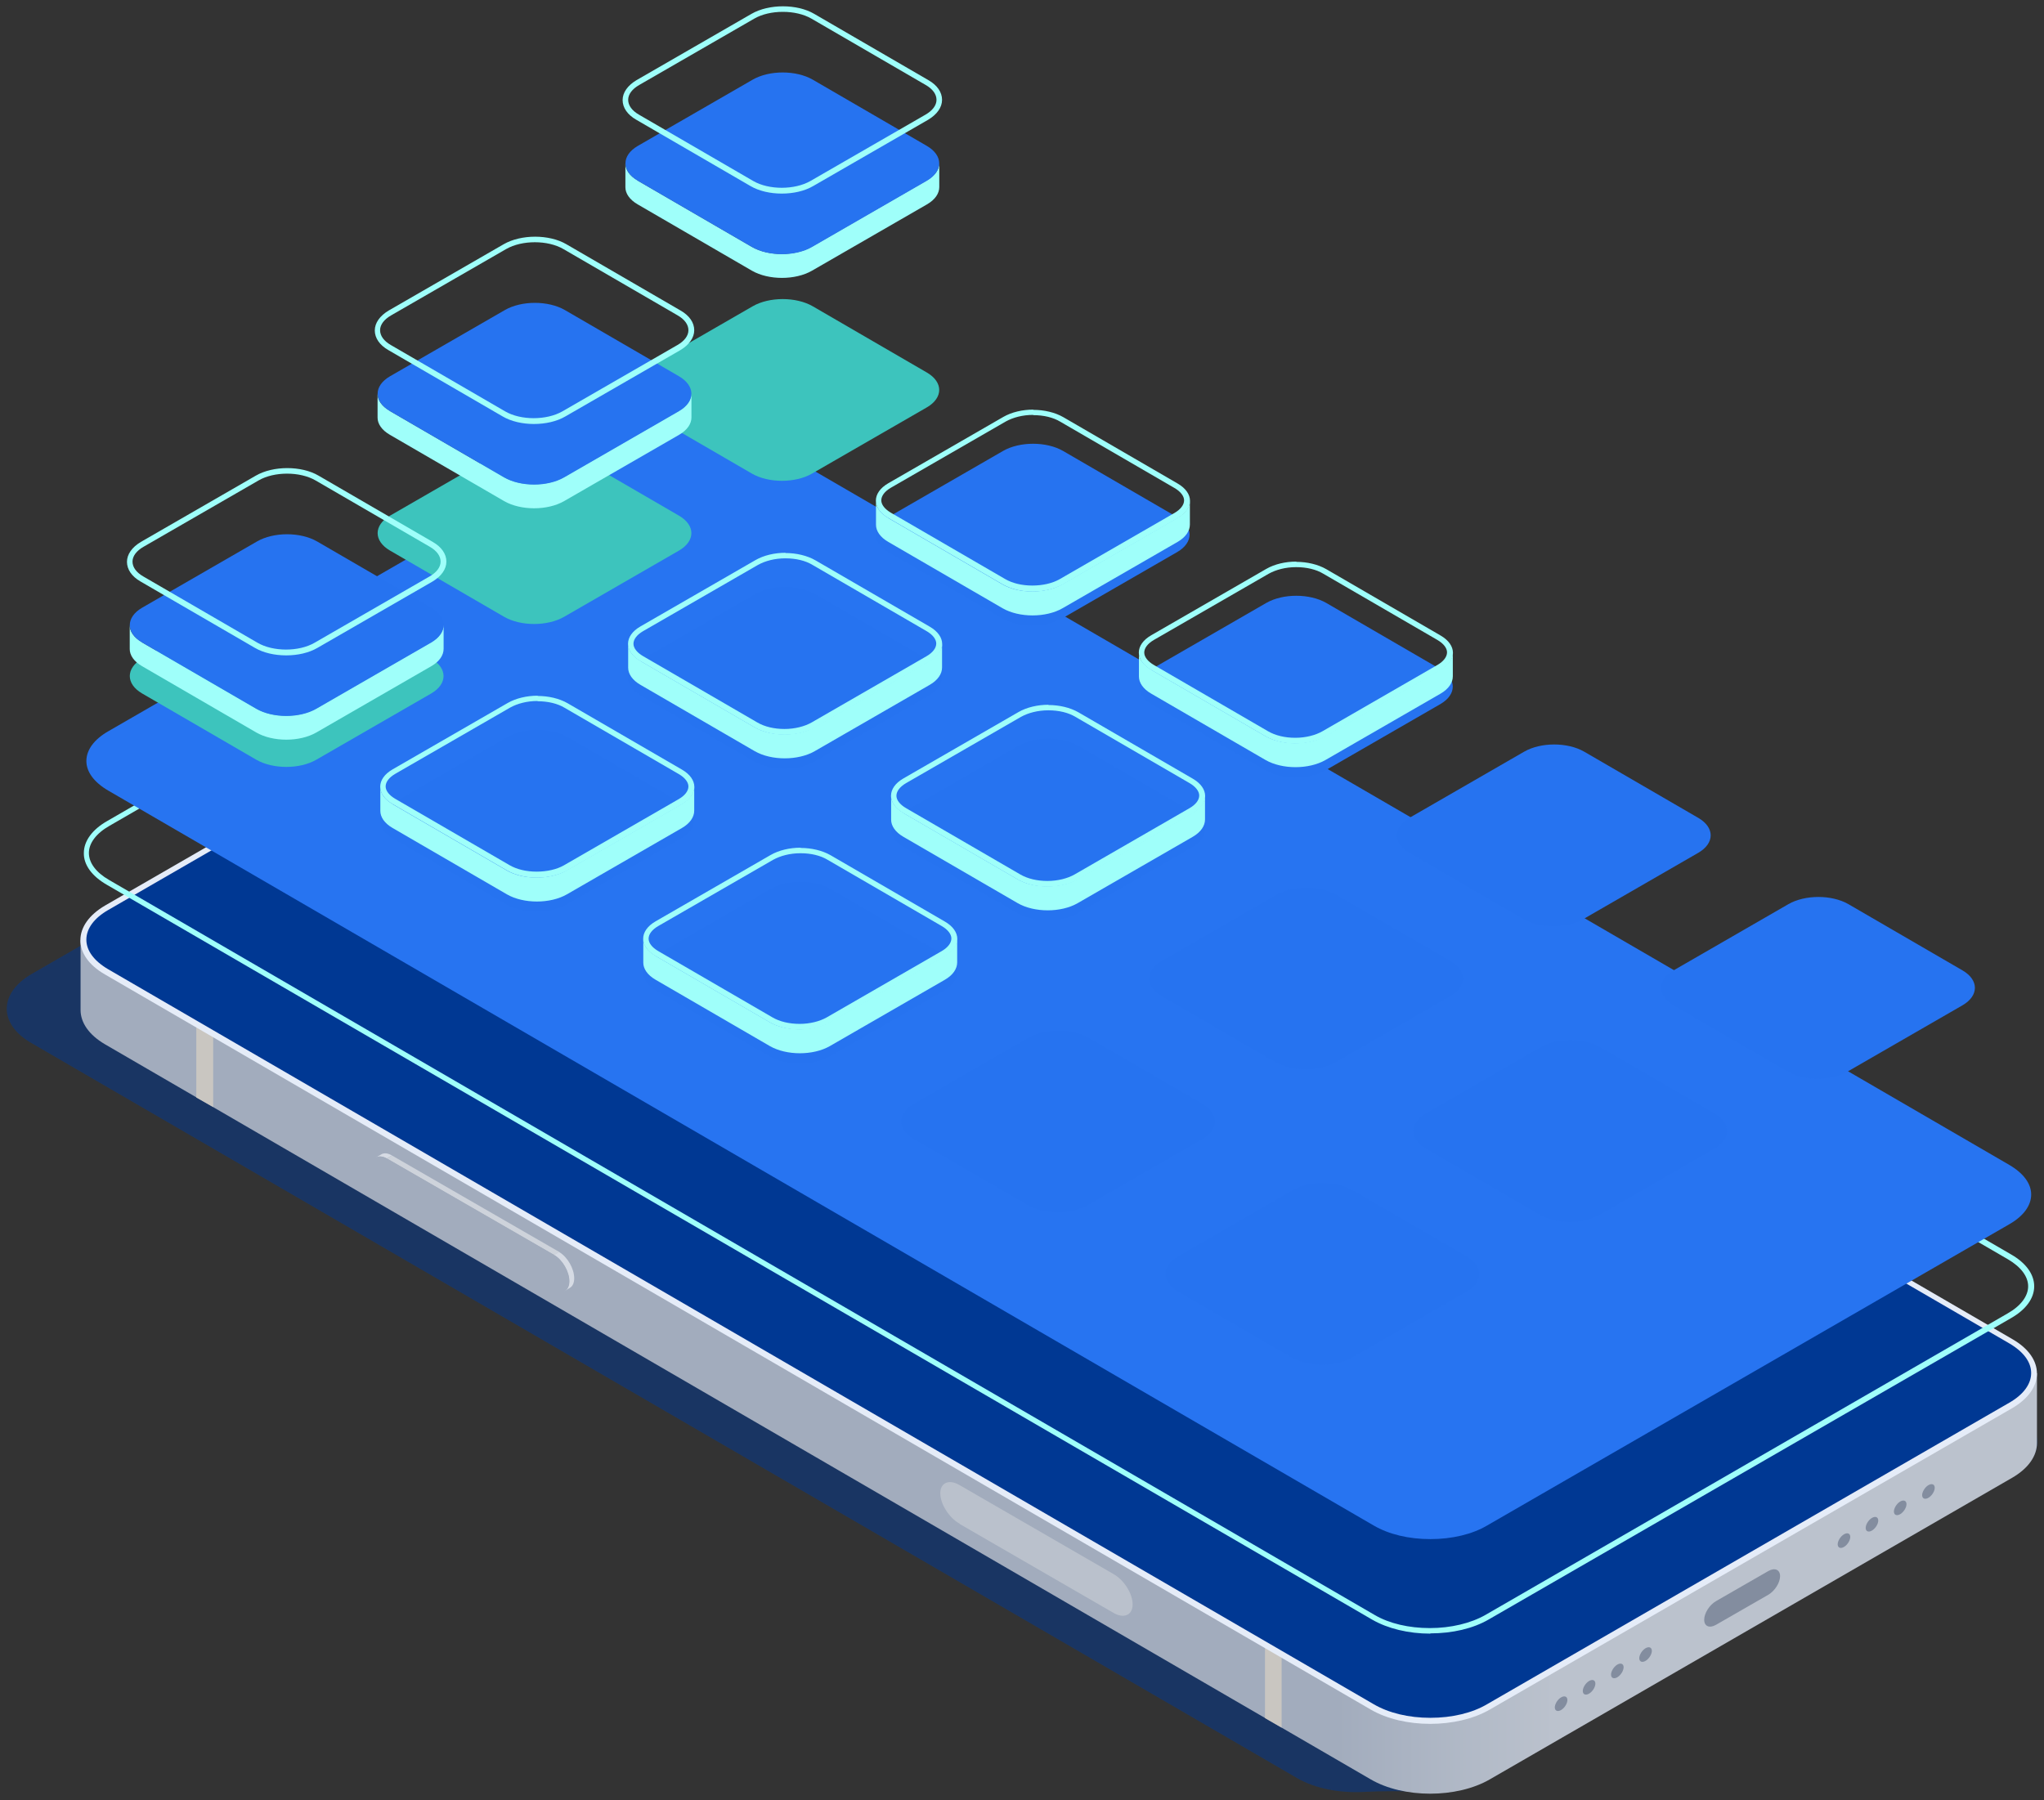 <svg width="151" height="133" viewBox="0 0 151 133" fill="none" xmlns="http://www.w3.org/2000/svg">
<rect x="0" y="0" width="151" height="133" fill="#333333" stroke="none"/>
<g style="mix-blend-mode:multiply" opacity="0.5">
<path d="M148.675 104.02L55.178 49.71C53.26 48.592 50.373 48.369 48.044 49.039C45.716 48.387 42.848 48.592 40.911 49.71L2.339 71.966C-0.101 73.382 -0.119 75.673 2.32 77.07L95.817 131.38C97.158 132.162 98.984 132.497 100.734 132.404C102.206 132.33 103.677 132.33 105.148 132.404C106.918 132.497 108.724 132.162 110.084 131.38L148.656 109.123C151.096 107.708 151.114 105.417 148.693 104.02H148.675Z" fill="#003893"/>
</g>
<path d="M150.481 101.468V106.627C150.481 107.559 149.866 108.49 148.637 109.198L110.065 131.473C107.625 132.888 103.676 132.888 101.255 131.473L7.758 77.163C6.548 76.455 5.952 75.542 5.952 74.63V69.471L150.499 101.468H150.481Z" fill="url(#paint0_linear_198_1593)"/>
<path d="M94.68 127.655L93.451 126.947V117.84L94.68 118.548V127.655Z" fill="#C9C6C1"/>
<path d="M15.749 81.801L14.501 81.093V72.265L15.749 72.972V81.801Z" fill="#C9C6C1"/>
<path d="M7.777 66.9C5.338 68.316 5.319 70.607 7.759 72.004L101.256 126.314C103.677 127.729 107.625 127.729 110.065 126.314L148.637 104.057C151.077 102.641 151.096 100.351 148.675 98.954L55.178 44.644C52.757 43.228 48.808 43.228 46.35 44.644L7.777 66.9Z" fill="#E5ECF8"/>
<path d="M105.669 126.928C107.252 126.928 108.761 126.574 109.86 125.922L148.432 103.647C149.475 103.051 150.052 102.269 150.052 101.449C150.052 100.648 149.493 99.885 148.45 99.27L54.954 44.96C53.836 44.308 52.365 43.954 50.763 43.954C49.161 43.954 47.69 44.308 46.572 44.96L8 67.235C6.957 67.831 6.38 68.613 6.38 69.433C6.38 70.234 6.939 70.997 7.982 71.612L101.479 125.922C102.596 126.574 104.067 126.928 105.669 126.928Z" fill="#003893"/>
<path d="M70.897 112.606L82.239 119.162C83.022 119.628 83.673 119.348 83.673 118.548C83.673 117.747 83.04 116.741 82.239 116.294L70.897 109.738C70.115 109.272 69.463 109.552 69.463 110.334C69.463 111.116 70.096 112.141 70.897 112.588V112.606Z" fill="#BAC1CC"/>
<path d="M115.559 125.345C115.783 125.345 115.857 125.587 115.727 125.885C115.596 126.183 115.317 126.425 115.093 126.425C114.87 126.425 114.795 126.183 114.926 125.885C115.056 125.587 115.336 125.345 115.559 125.345ZM116.993 124.674C116.863 124.972 116.937 125.214 117.161 125.214C117.384 125.214 117.664 124.972 117.794 124.674C117.924 124.376 117.85 124.134 117.626 124.134C117.403 124.134 117.124 124.376 116.993 124.674ZM119.079 123.464C118.949 123.762 119.023 124.004 119.247 124.004C119.47 124.004 119.75 123.762 119.88 123.464C120.01 123.166 119.936 122.923 119.712 122.923C119.489 122.923 119.21 123.166 119.079 123.464ZM121.165 122.253C121.035 122.551 121.109 122.793 121.333 122.793C121.556 122.793 121.836 122.551 121.966 122.253C122.096 121.955 122.022 121.713 121.798 121.713C121.575 121.713 121.296 121.955 121.165 122.253Z" fill="#838D9F"/>
<path d="M136.457 113.295C136.68 113.295 136.755 113.537 136.624 113.835C136.494 114.133 136.214 114.375 135.991 114.375C135.767 114.375 135.693 114.133 135.823 113.835C135.954 113.537 136.233 113.295 136.457 113.295ZM137.891 112.624C137.76 112.922 137.835 113.165 138.058 113.165C138.282 113.165 138.561 112.922 138.692 112.624C138.822 112.326 138.747 112.084 138.524 112.084C138.3 112.084 138.021 112.326 137.891 112.624ZM139.977 111.414C139.846 111.712 139.921 111.954 140.144 111.954C140.368 111.954 140.647 111.712 140.778 111.414C140.908 111.116 140.833 110.874 140.61 110.874C140.386 110.874 140.107 111.116 139.977 111.414ZM142.063 110.203C141.932 110.501 142.007 110.743 142.23 110.743C142.454 110.743 142.733 110.501 142.864 110.203C142.994 109.905 142.919 109.663 142.696 109.663C142.472 109.663 142.193 109.905 142.063 110.203Z" fill="#838D9F"/>
<path d="M126.772 120.055L130.627 117.839C131.111 117.56 131.503 116.945 131.503 116.461C131.503 115.977 131.111 115.809 130.627 116.088L126.772 118.305C126.288 118.584 125.897 119.199 125.897 119.683C125.897 120.167 126.288 120.335 126.772 120.055Z" fill="#838D9F"/>
<path d="M28.581 85.6L28.954 85.376C28.637 85.19 28.358 85.171 28.153 85.302L27.78 85.525C27.985 85.414 28.265 85.432 28.581 85.6Z" fill="#D6DBE4"/>
<path d="M40.948 92.733L41.321 92.509L28.954 85.376L28.581 85.6L40.948 92.733Z" fill="#CED3DB"/>
<path d="M41.73 95.378L42.103 95.154C42.308 95.043 42.42 94.782 42.42 94.447C42.42 93.739 41.917 92.864 41.302 92.51L40.93 92.733C41.544 93.087 42.047 93.963 42.047 94.67C42.047 95.024 41.917 95.266 41.712 95.378H41.73Z" fill="#D6DBE4"/>
<path d="M28.581 85.599C27.967 85.246 27.464 85.525 27.464 86.233C27.464 86.94 27.967 87.816 28.581 88.17L40.948 95.303C41.563 95.657 42.066 95.377 42.066 94.67C42.066 93.962 41.563 93.087 40.948 92.733L28.581 85.599Z" fill="#A2ACBD"/>
<path d="M24.149 63.529L42.047 53.192C43.798 52.186 43.798 50.547 42.047 49.542L40.389 48.592L16.14 62.598L17.797 63.548C19.548 64.553 22.379 64.553 24.13 63.548L24.149 63.529Z" fill="#1B161E"/>
<path d="M26.44 59.078C26.738 59.245 27.203 59.245 27.501 59.078L34.337 55.129C34.635 54.961 34.635 54.682 34.337 54.514C34.039 54.347 33.573 54.347 33.275 54.514L26.44 58.463C26.142 58.63 26.142 58.91 26.44 59.078Z" fill="#0D0B0F"/>
<path d="M21.877 60.94C21.709 61.294 22.082 61.667 22.696 61.76C23.311 61.853 23.963 61.648 24.13 61.275C24.298 60.922 23.925 60.549 23.311 60.456C22.696 60.363 22.044 60.568 21.877 60.94Z" fill="#0D0B0F"/>
<path d="M105.67 120.708C104.049 120.708 102.522 120.335 101.386 119.683L7.889 65.373C6.79 64.74 6.176 63.902 6.194 63.026C6.194 62.151 6.809 61.294 7.926 60.661L46.498 38.386C47.653 37.715 49.18 37.361 50.801 37.361C52.421 37.361 53.948 37.734 55.084 38.386L148.581 92.696C149.68 93.329 150.276 94.167 150.276 95.043C150.276 95.936 149.661 96.775 148.544 97.408L109.972 119.665C108.817 120.335 107.29 120.689 105.67 120.689V120.708ZM50.763 37.771C49.218 37.771 47.746 38.125 46.666 38.74L8.094 61.015C7.107 61.574 6.567 62.3 6.567 63.026C6.567 63.753 7.088 64.46 8.057 65.019L101.553 119.329C102.634 119.963 104.086 120.298 105.632 120.298C107.178 120.298 108.649 119.944 109.73 119.329L148.302 97.054C149.289 96.495 149.829 95.769 149.829 95.043C149.829 94.316 149.289 93.608 148.339 93.05L54.842 38.74C53.762 38.106 52.309 37.771 50.763 37.771Z" fill="#9FFFFA"/>
<path d="M105.67 113.724C107.253 113.724 108.762 113.37 109.861 112.718L148.433 90.461C149.476 89.865 150.053 89.083 150.053 88.263C150.053 87.463 149.495 86.699 148.452 86.084L54.955 31.774C53.837 31.122 52.366 30.769 50.764 30.769C49.162 30.769 47.691 31.122 46.574 31.774L8.001 54.031C6.958 54.627 6.381 55.409 6.381 56.229C6.381 57.03 6.94 57.793 7.983 58.408L101.48 112.718C102.597 113.37 104.068 113.724 105.67 113.724Z" fill="#2774F1"/>
<g style="mix-blend-mode:color-dodge">
<path d="M65.608 38.218L74.101 33.32C75.331 32.612 77.305 32.612 78.534 33.32L86.971 38.218C88.182 38.926 88.182 40.081 86.971 40.788L78.478 45.687C77.249 46.395 75.275 46.395 74.046 45.687L65.608 40.788C64.398 40.081 64.398 38.926 65.608 38.218Z" fill="#2673F0"/>
</g>
<g style="mix-blend-mode:screen">
<path d="M47.114 27.528L55.606 22.629C56.836 21.922 58.81 21.922 60.039 22.629L68.476 27.528C69.687 28.235 69.687 29.39 68.476 30.098L59.983 34.996C58.754 35.704 56.78 35.704 55.551 34.996L47.114 30.098C45.903 29.39 45.903 28.235 47.114 27.528Z" fill="#3DC4BD"/>
</g>
<g style="mix-blend-mode:color-dodge">
<path d="M47.3 48.797L55.793 43.899C57.022 43.191 58.996 43.191 60.226 43.899L68.663 48.797C69.873 49.505 69.873 50.66 68.663 51.367L60.17 56.266C58.941 56.974 56.966 56.974 55.737 56.266L47.3 51.367C46.089 50.66 46.089 49.505 47.3 48.797Z" fill="#2673F0"/>
</g>
<g style="mix-blend-mode:screen">
<path d="M28.805 38.107L37.298 33.209C38.527 32.501 40.502 32.501 41.731 33.209L50.168 38.107C51.379 38.815 51.379 39.969 50.168 40.677L41.675 45.575C40.446 46.283 38.471 46.283 37.242 45.575L28.805 40.677C27.595 39.969 27.595 38.815 28.805 38.107Z" fill="#3DC4BD"/>
</g>
<g style="mix-blend-mode:color-dodge">
<path d="M28.992 59.358L37.484 54.459C38.714 53.752 40.688 53.752 41.917 54.459L50.354 59.358C51.565 60.066 51.565 61.22 50.354 61.928L41.861 66.826C40.632 67.534 38.658 67.534 37.429 66.826L28.992 61.928C27.781 61.22 27.781 60.066 28.992 59.358Z" fill="#2673F0"/>
</g>
<g style="mix-blend-mode:screen">
<path d="M10.497 48.667L18.99 43.769C20.219 43.061 22.193 43.061 23.422 43.769L31.859 48.667C33.07 49.375 33.07 50.53 31.859 51.238L23.366 56.136C22.137 56.844 20.163 56.844 18.934 56.136L10.497 51.238C9.286 50.53 9.286 49.375 10.497 48.667Z" fill="#3DC4BD"/>
</g>
<path d="M65.608 38.274L74.045 43.173C75.255 43.88 77.248 43.88 78.478 43.173L86.971 38.274C87.585 37.92 87.902 37.455 87.902 36.989V38.759C87.902 39.224 87.604 39.69 86.989 40.044L78.496 44.942C77.267 45.65 75.293 45.65 74.064 44.942L65.626 40.044C65.012 39.69 64.714 39.224 64.714 38.777V37.008C64.714 37.474 65.012 37.92 65.626 38.274H65.608Z" fill="#9FFFFA"/>
<path d="M76.336 30.675C77.1 30.675 77.808 30.843 78.329 31.16L86.766 36.058C87.213 36.319 87.474 36.654 87.474 36.971C87.474 37.306 87.213 37.641 86.766 37.902L78.273 42.8C77.752 43.098 77.025 43.266 76.262 43.266C75.498 43.266 74.79 43.098 74.25 42.782L65.813 37.883C65.366 37.622 65.105 37.287 65.105 36.971C65.105 36.635 65.366 36.3 65.813 36.039L74.306 31.141C74.846 30.843 75.554 30.657 76.317 30.657L76.336 30.675ZM76.336 30.266C75.535 30.266 74.734 30.452 74.12 30.806L65.627 35.704C64.398 36.412 64.398 37.567 65.627 38.274L74.064 43.173C74.679 43.526 75.479 43.713 76.28 43.713C77.081 43.713 77.882 43.526 78.497 43.191L86.99 38.293C88.219 37.585 88.219 36.431 86.99 35.723L78.552 30.824C77.938 30.471 77.137 30.284 76.336 30.284V30.266Z" fill="#9FFFFA"/>
<path d="M47.095 13.335L55.532 18.233C56.742 18.941 58.735 18.941 59.965 18.233L68.457 13.335C69.072 12.981 69.389 12.515 69.389 12.05V13.819C69.389 14.285 69.091 14.75 68.476 15.104L59.983 20.003C58.754 20.71 56.78 20.71 55.55 20.003L47.113 15.104C46.499 14.75 46.201 14.285 46.201 13.838V12.068C46.201 12.534 46.499 12.981 47.113 13.335H47.095Z" fill="#9FFFFA"/>
<path d="M47.113 10.784L55.606 5.885C56.836 5.178 58.81 5.178 60.039 5.885L68.476 10.784C69.687 11.491 69.687 12.646 68.476 13.354L59.983 18.252C58.754 18.96 56.78 18.96 55.55 18.252L47.113 13.354C45.903 12.646 45.903 11.491 47.113 10.784Z" fill="#2673F0"/>
<path d="M47.3 48.835L55.737 53.733C56.947 54.441 58.94 54.441 60.169 53.733L68.662 48.835C69.277 48.481 69.594 48.015 69.594 47.55V49.319C69.594 49.785 69.296 50.25 68.681 50.604L60.188 55.503C58.959 56.21 56.984 56.21 55.755 55.503L47.318 50.604C46.703 50.25 46.406 49.785 46.406 49.338V47.568C46.406 48.034 46.703 48.481 47.318 48.835H47.3Z" fill="#9FFFFA"/>
<path d="M58.028 41.255C58.791 41.255 59.499 41.422 60.021 41.739L68.458 46.637C68.905 46.898 69.165 47.233 69.165 47.55C69.165 47.885 68.905 48.22 68.458 48.481L59.965 53.379C59.443 53.677 58.717 53.864 57.953 53.864C57.19 53.864 56.482 53.696 55.942 53.379L47.505 48.481C47.058 48.22 46.797 47.885 46.797 47.568C46.797 47.233 47.058 46.898 47.505 46.637L55.998 41.739C56.538 41.441 57.245 41.255 58.009 41.255H58.028ZM58.028 40.845C57.227 40.845 56.426 41.031 55.811 41.385L47.318 46.283C46.089 46.991 46.089 48.146 47.318 48.853L55.755 53.752C56.37 54.106 57.171 54.292 57.972 54.292C58.773 54.292 59.574 54.106 60.188 53.77L68.681 48.872C69.91 48.164 69.91 47.01 68.681 46.302L60.244 41.404C59.63 41.05 58.829 40.863 58.028 40.863V40.845Z" fill="#9FFFFA"/>
<path d="M28.787 30.358L37.224 35.257C38.434 35.964 40.427 35.964 41.656 35.257L50.149 30.358C50.764 30.005 51.081 29.539 51.081 29.073V30.843C51.081 31.308 50.782 31.774 50.168 32.128L41.675 37.026C40.446 37.734 38.471 37.734 37.242 37.026L28.805 32.128C28.191 31.774 27.893 31.308 27.893 30.861V29.092C27.893 29.558 28.191 30.005 28.805 30.358H28.787Z" fill="#9FFFFA"/>
<path d="M28.805 27.807L37.298 22.909C38.527 22.201 40.501 22.201 41.731 22.909L50.168 27.807C51.378 28.515 51.378 29.67 50.168 30.377L41.675 35.276C40.446 35.983 38.471 35.983 37.242 35.276L28.805 30.377C27.594 29.67 27.594 28.515 28.805 27.807Z" fill="#2673F0"/>
<path d="M28.991 59.414L37.428 64.312C38.639 65.02 40.632 65.02 41.861 64.312L50.354 59.414C50.969 59.06 51.285 58.594 51.285 58.129V59.898C51.285 60.364 50.987 60.83 50.373 61.183L41.88 66.082C40.651 66.79 38.676 66.79 37.447 66.082L29.01 61.183C28.395 60.83 28.097 60.364 28.097 59.917V58.148C28.097 58.613 28.395 59.06 29.01 59.414H28.991Z" fill="#9FFFFA"/>
<path d="M39.719 51.815C40.483 51.815 41.191 51.983 41.712 52.299L50.149 57.198C50.596 57.458 50.857 57.794 50.857 58.11C50.857 58.446 50.596 58.781 50.149 59.041L41.656 63.94C41.135 64.238 40.408 64.405 39.645 64.405C38.881 64.405 38.173 64.238 37.633 63.921L29.196 59.023C28.749 58.762 28.489 58.427 28.489 58.11C28.489 57.775 28.749 57.44 29.196 57.179L37.689 52.281C38.229 51.983 38.937 51.796 39.701 51.796L39.719 51.815ZM39.719 51.405C38.919 51.405 38.118 51.592 37.503 51.945L29.01 56.844C27.781 57.551 27.781 58.706 29.01 59.414L37.447 64.312C38.062 64.666 38.863 64.852 39.663 64.852C40.464 64.852 41.265 64.666 41.88 64.331L50.373 59.433C51.602 58.725 51.602 57.57 50.373 56.862L41.936 51.964C41.321 51.61 40.52 51.424 39.719 51.424V51.405Z" fill="#9FFFFA"/>
<path d="M10.479 47.456L18.916 52.354C20.126 53.062 22.119 53.062 23.348 52.354L31.841 47.456C32.456 47.102 32.772 46.636 32.772 46.171V47.94C32.772 48.406 32.474 48.871 31.86 49.225L23.367 54.124C22.138 54.831 20.163 54.831 18.934 54.124L10.497 49.225C9.882 48.871 9.584 48.406 9.584 47.959V46.19C9.584 46.655 9.882 47.102 10.497 47.456H10.479Z" fill="#9FFFFA"/>
<path d="M10.497 44.905L18.99 40.006C20.219 39.299 22.193 39.299 23.423 40.006L31.86 44.905C33.07 45.612 33.07 46.767 31.86 47.475L23.367 52.373C22.137 53.081 20.163 53.081 18.934 52.373L10.497 47.475C9.286 46.767 9.286 45.612 10.497 44.905Z" fill="#2673F0"/>
<g style="mix-blend-mode:color-dodge">
<path d="M85.053 49.45L93.546 44.551C94.775 43.844 96.749 43.844 97.978 44.551L106.415 49.45C107.626 50.157 107.626 51.312 106.415 52.02L97.922 56.918C96.693 57.626 94.719 57.626 93.49 56.918L85.053 52.02C83.842 51.312 83.842 50.157 85.053 49.45Z" fill="#2673F0"/>
</g>
<g style="mix-blend-mode:color-dodge">
<path d="M66.744 60.009L75.237 55.111C76.466 54.403 78.441 54.403 79.67 55.111L88.107 60.009C89.317 60.717 89.317 61.872 88.107 62.58L79.614 67.478C78.385 68.186 76.41 68.186 75.181 67.478L66.744 62.58C65.534 61.872 65.534 60.717 66.744 60.009Z" fill="#2673F0"/>
</g>
<g style="mix-blend-mode:color-dodge">
<path d="M48.436 70.588L56.929 65.69C58.158 64.982 60.132 64.982 61.361 65.69L69.799 70.588C71.009 71.296 71.009 72.451 69.799 73.159L61.306 78.057C60.076 78.765 58.102 78.765 56.873 78.057L48.436 73.159C47.225 72.451 47.225 71.296 48.436 70.588Z" fill="#2673F0"/>
</g>
<g style="mix-blend-mode:color-dodge">
<path d="M104.106 60.438L112.599 55.54C113.828 54.832 115.802 54.832 117.031 55.54L125.469 60.438C126.679 61.146 126.679 62.3 125.469 63.008L116.976 67.906C115.746 68.614 113.772 68.614 112.543 67.906L104.106 63.008C102.895 62.3 102.895 61.146 104.106 60.438Z" fill="#2673F0"/>
</g>
<g style="mix-blend-mode:color-dodge">
<path d="M85.797 71.017L94.29 66.119C95.519 65.411 97.494 65.411 98.723 66.119L107.16 71.017C108.371 71.725 108.371 72.879 107.16 73.587L98.667 78.486C97.438 79.193 95.464 79.193 94.234 78.486L85.797 73.587C84.587 72.879 84.587 71.725 85.797 71.017Z" fill="#2673F0"/>
</g>
<g style="mix-blend-mode:color-dodge">
<path d="M67.489 81.577L75.982 76.678C77.211 75.971 79.185 75.971 80.415 76.678L88.852 81.577C90.062 82.284 90.062 83.439 88.852 84.147L80.359 89.045C79.13 89.753 77.155 89.753 75.926 89.045L67.489 84.147C66.278 83.439 66.278 82.284 67.489 81.577Z" fill="#2673F0"/>
</g>
<g style="mix-blend-mode:color-dodge">
<path d="M123.625 71.706L132.118 66.807C133.347 66.099 135.321 66.099 136.55 66.807L144.987 71.706C146.198 72.413 146.198 73.568 144.987 74.276L136.494 79.174C135.265 79.882 133.291 79.882 132.062 79.174L123.625 74.276C122.414 73.568 122.414 72.413 123.625 71.706Z" fill="#2673F0"/>
</g>
<g style="mix-blend-mode:color-dodge">
<path d="M105.316 82.285L113.809 77.386C115.038 76.678 117.013 76.678 118.242 77.386L126.679 82.285C127.89 82.992 127.89 84.147 126.679 84.855L118.186 89.753C116.957 90.461 114.983 90.461 113.753 89.753L105.316 84.855C104.106 84.147 104.106 82.992 105.316 82.285Z" fill="#2673F0"/>
</g>
<g style="mix-blend-mode:color-dodge">
<path d="M87.008 92.845L95.501 87.947C96.73 87.239 98.704 87.239 99.933 87.947L108.371 92.845C109.581 93.553 109.581 94.708 108.371 95.415L99.878 100.314C98.648 101.021 96.674 101.021 95.445 100.314L87.008 95.415C85.797 94.708 85.797 93.553 87.008 92.845Z" fill="#2673F0"/>
</g>
<path d="M85.033 49.486L93.47 54.385C94.681 55.092 96.674 55.092 97.903 54.385L106.396 49.486C107.011 49.132 107.327 48.667 107.327 48.201V49.971C107.327 50.436 107.029 50.902 106.415 51.256L97.922 56.154C96.692 56.862 94.718 56.862 93.489 56.154L85.052 51.256C84.437 50.902 84.139 50.436 84.139 49.989V48.22C84.139 48.685 84.437 49.132 85.052 49.486H85.033Z" fill="#9FFFFA"/>
<path d="M95.761 41.906C96.525 41.906 97.233 42.074 97.754 42.39L106.191 47.288C106.638 47.549 106.899 47.884 106.899 48.201C106.899 48.536 106.638 48.871 106.191 49.132L97.698 54.031C97.177 54.329 96.451 54.515 95.687 54.515C94.923 54.515 94.216 54.347 93.675 54.031L85.238 49.132C84.791 48.871 84.531 48.536 84.531 48.22C84.531 47.884 84.791 47.549 85.238 47.288L93.731 42.39C94.271 42.092 94.979 41.906 95.743 41.906H95.761ZM95.761 41.496C94.96 41.496 94.16 41.682 93.545 42.036L85.052 46.935C83.823 47.642 83.823 48.797 85.052 49.505L93.489 54.403C94.104 54.757 94.905 54.943 95.706 54.943C96.506 54.943 97.307 54.757 97.922 54.422L106.415 49.523C107.644 48.816 107.644 47.661 106.415 46.953L97.978 42.055C97.363 41.701 96.562 41.515 95.761 41.515V41.496Z" fill="#9FFFFA"/>
<path d="M66.726 60.065L75.163 64.964C76.374 65.671 78.366 65.671 79.596 64.964L88.089 60.065C88.703 59.712 89.02 59.246 89.02 58.78V60.55C89.02 61.015 88.722 61.481 88.107 61.835L79.614 66.733C78.385 67.441 76.411 67.441 75.182 66.733L66.745 61.835C66.13 61.481 65.832 61.015 65.832 60.568V58.799C65.832 59.264 66.13 59.712 66.745 60.065H66.726Z" fill="#9FFFFA"/>
<path d="M77.454 52.485C78.218 52.485 78.925 52.653 79.447 52.969L87.884 57.867C88.331 58.128 88.592 58.464 88.592 58.78C88.592 59.115 88.331 59.451 87.884 59.711L79.391 64.61C78.87 64.908 78.143 65.094 77.38 65.094C76.616 65.094 75.908 64.926 75.368 64.61L66.931 59.711C66.484 59.451 66.223 59.115 66.223 58.799C66.223 58.464 66.484 58.128 66.931 57.867L75.424 52.969C75.964 52.671 76.672 52.485 77.436 52.485H77.454ZM77.454 52.075C76.653 52.075 75.852 52.261 75.238 52.615L66.745 57.514C65.516 58.221 65.516 59.376 66.745 60.084L75.182 64.982C75.796 65.336 76.597 65.522 77.398 65.522C78.199 65.522 79 65.336 79.615 65.001L88.108 60.102C89.337 59.395 89.337 58.24 88.108 57.532L79.671 52.634C79.056 52.28 78.255 52.094 77.454 52.094V52.075Z" fill="#9FFFFA"/>
<path d="M48.417 70.626L56.854 75.524C58.065 76.232 60.058 76.232 61.287 75.524L69.78 70.626C70.394 70.272 70.711 69.806 70.711 69.341V71.11C70.711 71.576 70.413 72.041 69.799 72.395L61.306 77.294C60.076 78.001 58.102 78.001 56.873 77.294L48.436 72.395C47.821 72.041 47.523 71.576 47.523 71.129V69.359C47.523 69.825 47.821 70.272 48.436 70.626H48.417Z" fill="#9FFFFA"/>
<path d="M59.145 63.045C59.909 63.045 60.617 63.213 61.138 63.53L69.575 68.428C70.022 68.689 70.283 69.024 70.283 69.341C70.283 69.676 70.022 70.011 69.575 70.272L61.082 75.17C60.561 75.468 59.834 75.654 59.071 75.654C58.307 75.654 57.599 75.487 57.059 75.17L48.622 70.272C48.175 70.011 47.915 69.676 47.915 69.359C47.915 69.024 48.175 68.689 48.622 68.428L57.115 63.53C57.655 63.232 58.363 63.045 59.127 63.045H59.145ZM59.145 62.636C58.344 62.636 57.544 62.822 56.929 63.176L48.436 68.074C47.207 68.782 47.207 69.937 48.436 70.644L56.873 75.543C57.488 75.897 58.289 76.083 59.09 76.083C59.89 76.083 60.691 75.915 61.306 75.561L69.799 70.663C71.028 69.955 71.028 68.801 69.799 68.093L61.362 63.194C60.747 62.841 59.946 62.654 59.145 62.654V62.636Z" fill="#9FFFFA"/>
<path d="M57.749 14.304C56.911 14.304 56.072 14.118 55.439 13.745L47.002 8.847C46.35 8.475 45.996 7.953 45.996 7.394C45.996 6.836 46.369 6.314 47.021 5.923L47.133 6.109L47.021 5.923L55.514 1.025C56.799 0.28 58.885 0.28 60.151 1.025L68.588 5.923C69.24 6.295 69.594 6.817 69.594 7.376C69.594 7.934 69.222 8.456 68.57 8.847L60.077 13.745C59.444 14.118 58.605 14.304 57.749 14.304ZM57.823 0.876C57.06 0.876 56.296 1.043 55.719 1.378L47.226 6.277C46.704 6.575 46.406 6.966 46.406 7.376C46.406 7.785 46.686 8.177 47.207 8.475L55.644 13.373C56.799 14.043 58.699 14.043 59.872 13.373L68.365 8.475C68.886 8.177 69.184 7.785 69.184 7.376C69.184 6.966 68.905 6.575 68.383 6.277L59.947 1.378C59.369 1.043 58.605 0.876 57.842 0.876H57.823Z" fill="#9FFFFA"/>
<path d="M39.44 31.328C38.602 31.328 37.764 31.141 37.131 30.769L28.694 25.87C28.042 25.498 27.688 24.977 27.688 24.418C27.688 23.859 28.061 23.337 28.712 22.946L37.205 18.048C38.49 17.303 40.576 17.303 41.843 18.048L50.28 22.946C50.932 23.319 51.286 23.84 51.286 24.399C51.286 24.958 50.913 25.479 50.261 25.87L41.768 30.769C41.135 31.141 40.297 31.328 39.44 31.328ZM28.899 23.3C28.377 23.598 28.079 23.989 28.079 24.399C28.079 24.809 28.358 25.2 28.88 25.498L37.317 30.396C38.472 31.067 40.371 31.067 41.545 30.396L50.038 25.498C50.559 25.2 50.857 24.809 50.857 24.399C50.857 23.989 50.578 23.598 50.056 23.3L41.619 18.402C40.465 17.731 38.565 17.731 37.392 18.402L28.899 23.3Z" fill="#9FFFFA"/>
<path d="M21.132 48.425C20.294 48.425 19.456 48.239 18.823 47.866L10.385 42.968C9.733 42.596 9.38 42.074 9.38 41.515C9.38 40.957 9.752 40.435 10.404 40.044L18.897 35.146C20.182 34.401 22.268 34.401 23.535 35.146L31.972 40.044C32.623 40.416 32.977 40.938 32.977 41.497C32.977 42.056 32.605 42.577 31.953 42.968L23.46 47.866C22.827 48.239 21.989 48.425 21.151 48.425H21.132ZM21.206 34.997C20.443 34.997 19.679 35.164 19.102 35.499L10.609 40.398C10.087 40.696 9.789 41.087 9.789 41.497C9.789 41.907 10.069 42.298 10.59 42.596L19.027 47.494C20.182 48.164 22.082 48.164 23.236 47.494L31.73 42.596C32.251 42.298 32.549 41.907 32.549 41.497C32.549 41.087 32.27 40.696 31.748 40.398L23.311 35.499C22.734 35.164 21.97 34.997 21.206 34.997Z" fill="#9FFFFA"/>
<defs>
<linearGradient id="paint0_linear_198_1593" x1="63.242" y1="101.003" x2="152.138" y2="101.003" gradientUnits="userSpaceOnUse">
<stop offset="0.4" stop-color="#A2ACBD"/>
<stop offset="0.58" stop-color="#BBC2CD"/>
</linearGradient>
</defs>
</svg>
